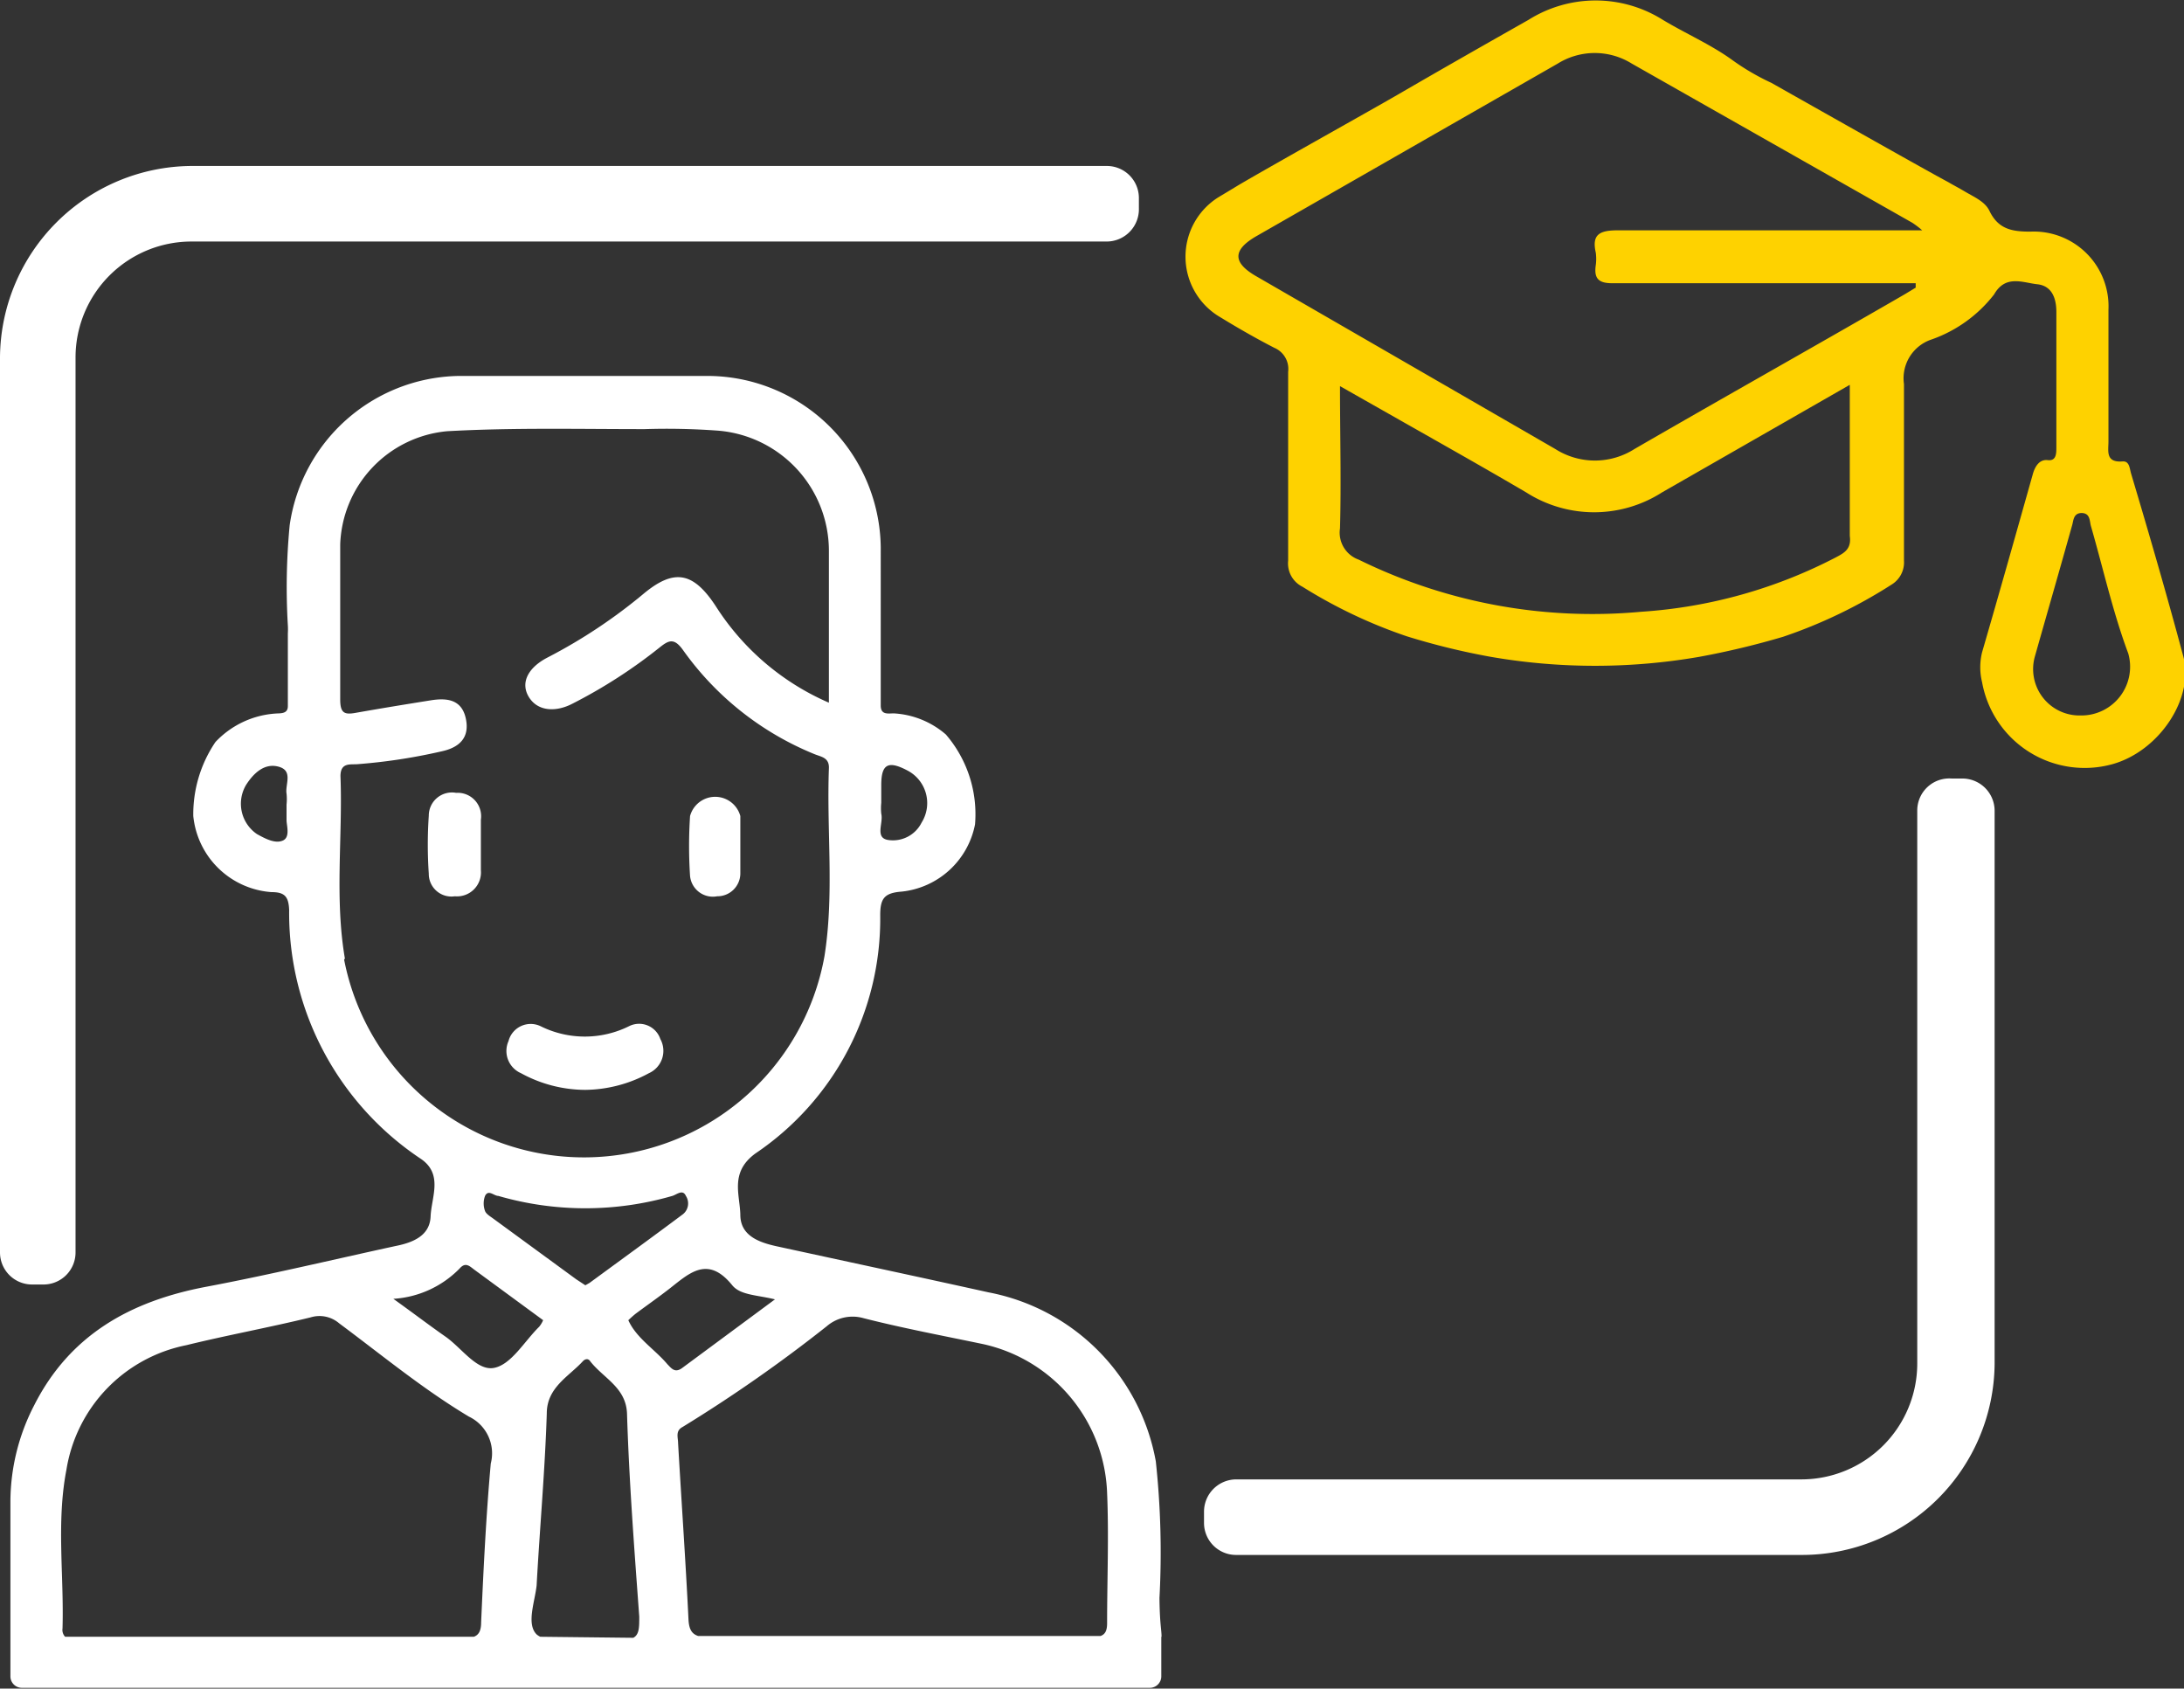 <svg xmlns="http://www.w3.org/2000/svg" viewBox="0 0 83.84 64.81" class="iconSVG"><rect x="0" y="0" width="83.84" height="64.81" fill="#333333" stroke="none"/><defs><style>.profes-1,.profes-3{fill:#fff}.profes-1{stroke:#fff;stroke-miterlimit:10;stroke-width:.8px}.profes-2{fill:#fed200}</style></defs><g id="Capa_2" data-name="Capa 2"><g id="Capa_1-2" data-name="Capa 1"><path d="M2.5 48.07V13.71a4.85 4.85 0 0 1 4.85-4.84h35.14a.84.84 0 0 0 .83-.87v-.4a.83.83 0 0 0-.83-.83H7.35A7 7 0 0 0 .4 13.71v34.36a.83.83 0 0 0 .83.83h.42a.83.83 0 0 0 .85-.83ZM74 31.11v21.23a4.85 4.85 0 0 1-4.85 4.84h-21.7a.84.84 0 0 0-.83.84v.43a.83.83 0 0 0 .83.83h21.72a7 7 0 0 0 7-6.94V31.11a.84.84 0 0 0-.84-.83h-.43a.83.83 0 0 0-.9.83Z" class="profes-1"></path><path d="m47.18 7.32.43-.26ZM73.09 21.51v-6.77a1.57 1.57 0 0 1 1-1.69 5.23 5.23 0 0 0 2.46-1.75c.44-.77 1.1-.45 1.66-.39s.73.54.73 1.06v5.2c0 .23 0 .53-.33.49s-.5.26-.58.56c-.64 2.27-1.28 4.54-1.94 6.81a2.4 2.4 0 0 0 0 1.16 4 4 0 0 0 5 3.14c1.8-.5 3.16-2.54 2.72-4.15-.63-2.35-1.31-4.69-2-7-.06-.2-.06-.49-.33-.47-.66.05-.54-.4-.54-.77v-5.05a2.87 2.87 0 0 0-3-3c-.7 0-1.23-.09-1.57-.8-.17-.35-.57-.52-.91-.72s-.45-.25-.67-.38C74 6.57 70.32 4.49 68 3.18a9.12 9.12 0 0 1-1.52-.89c-.82-.59-1.77-1-2.65-1.53a4.84 4.84 0 0 0-5.15 0c-1.66.94-3.33 1.89-5 2.86-1.21.7-4.57 2.57-6.11 3.47l-.43.26-.35.21a2.69 2.69 0 0 0 .08 4.63c.67.41 1.35.8 2.05 1.16a.88.88 0 0 1 .53.92v7.25a1 1 0 0 0 .55 1 19 19 0 0 0 4 1.9 26.84 26.84 0 0 0 3.23.79 23.44 23.44 0 0 0 8 0 31 31 0 0 0 3.22-.77 18.92 18.92 0 0 0 4.16-2 1 1 0 0 0 .48-.93Zm6.81-1.82c.35 0 .31.31.37.51.47 1.63.84 3.3 1.43 4.88a1.87 1.87 0 0 1-1.83 2.38 1.78 1.78 0 0 1-1.75-2.28c.47-1.66.95-3.32 1.42-5 .06-.18.04-.48.36-.49ZM48.22 10.6c-.9-.52-.91-1 0-1.53L59.8 2.44a2.69 2.69 0 0 1 2.84 0l10.77 6.11a3.37 3.37 0 0 1 .38.29H62.1c-.7 0-1 .16-.84.86a1.85 1.85 0 0 1 0 .47c-.08.54.12.71.68.7h11.6v.17l-.43.26c-3.46 2-6.92 3.94-10.36 5.93a2.83 2.83 0 0 1-3.05 0Zm22.26 10.79A18.85 18.85 0 0 1 63 23.48a20.32 20.32 0 0 1-10.84-2 1.1 1.1 0 0 1-.72-1.2c.05-1.78 0-3.56 0-5.46l2.45 1.39c1.57.89 3.15 1.78 4.7 2.69a4.84 4.84 0 0 0 5.21 0l7.21-4.13v5.8c.07.5-.21.65-.53.82Z" class="profes-2"></path><path d="M25.35 39.88a.86.86 0 0 0-1.21-.49 3.82 3.82 0 0 1-3.38 0 .88.88 0 0 0-1.24.57.93.93 0 0 0 .48 1.23 5.16 5.16 0 0 0 2.47.64 5.22 5.22 0 0 0 2.44-.64.94.94 0 0 0 .44-1.31ZM17.51 30.43a.89.89 0 0 0-1.05.88 16.45 16.45 0 0 0 0 2.22.87.87 0 0 0 1 .87.92.92 0 0 0 1-1v-1.94a.9.9 0 0 0-.95-1.03ZM27.53 34.4a.88.88 0 0 0 .89-.86v-2.22a1 1 0 0 0-1.93 0 17.65 17.65 0 0 0 0 2.3.88.88 0 0 0 1.04.78Z" class="profes-3"></path><path d="M44.59 62.82c0-.27-.07-.5-.08-1.49a32.71 32.71 0 0 0-.14-5.24 8.06 8.06 0 0 0-6.43-6.49c-2.71-.6-5.43-1.18-8.14-1.77-.68-.15-1.37-.41-1.38-1.19S28 45 29 44.27a10.86 10.86 0 0 0 4.79-9.14c0-.64.15-.86.83-.91a3.21 3.21 0 0 0 2.81-2.58 4.69 4.69 0 0 0-1.12-3.45 3.34 3.34 0 0 0-2-.81c-.21 0-.5.07-.5-.3V21a6.66 6.66 0 0 0-6.52-6.57h-9.73a6.67 6.67 0 0 0-6.44 5.73 24.89 24.89 0 0 0-.07 3.84 2.54 2.54 0 0 1 0 .31v2.79c0 .23-.15.27-.34.28a3.49 3.49 0 0 0-2.44 1.1 4.94 4.94 0 0 0-.85 2.84 3.25 3.25 0 0 0 3 2.92c.51 0 .66.17.68.69a11.33 11.33 0 0 0 5.06 9.55c.86.59.4 1.47.37 2.21s-.68 1-1.33 1.13c-2.44.53-4.86 1.11-7.3 1.57-2.89.55-5.22 1.84-6.59 4.55a8.09 8.09 0 0 0-.91 3.64v6.77a.44.44 0 0 0 .44.43h43.3a.44.44 0 0 0 .44-.43v-1.53ZM33.83 31.23a2 2 0 0 1 0-.42v-.68c0-.8.26-.95 1-.56a1.41 1.41 0 0 1 .55 2 1.23 1.23 0 0 1-1.28.67c-.53-.08-.18-.65-.27-1.01ZM11 30.46a2 2 0 0 1 0 .42v.6c0 .2.15.65-.14.78s-.66-.06-1-.25a1.41 1.41 0 0 1-.41-1.89c.29-.45.71-.85 1.26-.69s.23.68.29 1.03ZM31.74 50.9a1.52 1.52 0 0 1 1.4-.31c1.53.39 3.08.68 4.61 1a6.07 6.07 0 0 1 4.75 5.71c.07 1.66 0 3.33 0 5 0 .31-.09.43-.25.49H26.8c-.24-.08-.35-.25-.37-.63-.11-2.26-.27-4.52-.4-6.78 0-.21-.11-.46.17-.61a56.3 56.3 0 0 0 5.54-3.87Zm-11 11.92a.67.67 0 0 1-.14-.09c-.4-.4-.07-1.24 0-1.88.12-2.2.32-4.4.39-6.6 0-1 .85-1.42 1.38-2 .08-.09.21-.13.29 0 .51.65 1.37 1 1.41 2 .08 2.6.28 5.2.47 7.8 0 .41 0 .69-.23.81Zm-1.82-16.06c-.11-.08-.26-.17-.3-.28a.83.83 0 0 1 0-.58c.13-.26.34 0 .51 0a12 12 0 0 0 6.68 0c.17-.05.4-.27.52 0a.53.53 0 0 1-.11.7c-1.19.89-2.39 1.76-3.59 2.64l-.16.09-.35-.23Zm10.83 3.11-3.57 2.64c-.28.2-.41 0-.56-.15-.49-.58-1.19-1-1.5-1.69 0 0 .2-.19.31-.27.39-.29.79-.57 1.18-.87.79-.6 1.52-1.41 2.5-.2.31.38.94.37 1.64.54ZM13.24 36.79c-.4-2.33-.08-4.7-.17-7 0-.53.37-.44.65-.46a21.77 21.77 0 0 0 3.22-.49c.71-.15 1.1-.54.94-1.27s-.73-.79-1.35-.69c-1 .16-1.92.31-2.88.48-.44.08-.59 0-.59-.52V20.9a4.52 4.52 0 0 1 4.11-4.35c2.52-.14 5-.08 7.58-.08a26.73 26.73 0 0 1 2.83.06 4.63 4.63 0 0 1 4.24 4.61v5.83a9.74 9.74 0 0 1-4.34-3.7c-.87-1.33-1.61-1.46-2.8-.46a20.28 20.28 0 0 1-3.65 2.42c-.78.4-1.07 1-.71 1.55s1.07.54 1.67.22a19.59 19.59 0 0 0 3.32-2.14c.35-.28.56-.4.91.09a11.5 11.5 0 0 0 5.06 4c.25.1.56.13.54.54-.09 2.4.21 4.82-.17 7.21a9.38 9.38 0 0 1-18.44.13Zm4.41 11.89c.23-.26.39-.07.57.06l2.63 1.93a1.09 1.09 0 0 1-.15.25c-.57.56-1.07 1.45-1.73 1.58s-1.24-.76-1.87-1.2-1.19-.87-2-1.45a3.89 3.89 0 0 0 2.55-1.17Zm-15.1 7.73a5.81 5.81 0 0 1 4.6-4.78c1.59-.39 3.19-.68 4.78-1.07a1.16 1.16 0 0 1 1.09.23c1.63 1.21 3.21 2.52 4.98 3.58a1.56 1.56 0 0 1 .84 1.8c-.18 2-.28 4.06-.37 6.09 0 .33-.09.49-.28.56H2.5a.38.38 0 0 1-.1-.32c.06-2.03-.24-4.08.15-6.09Z" class="profes-3"></path></g></g></svg>